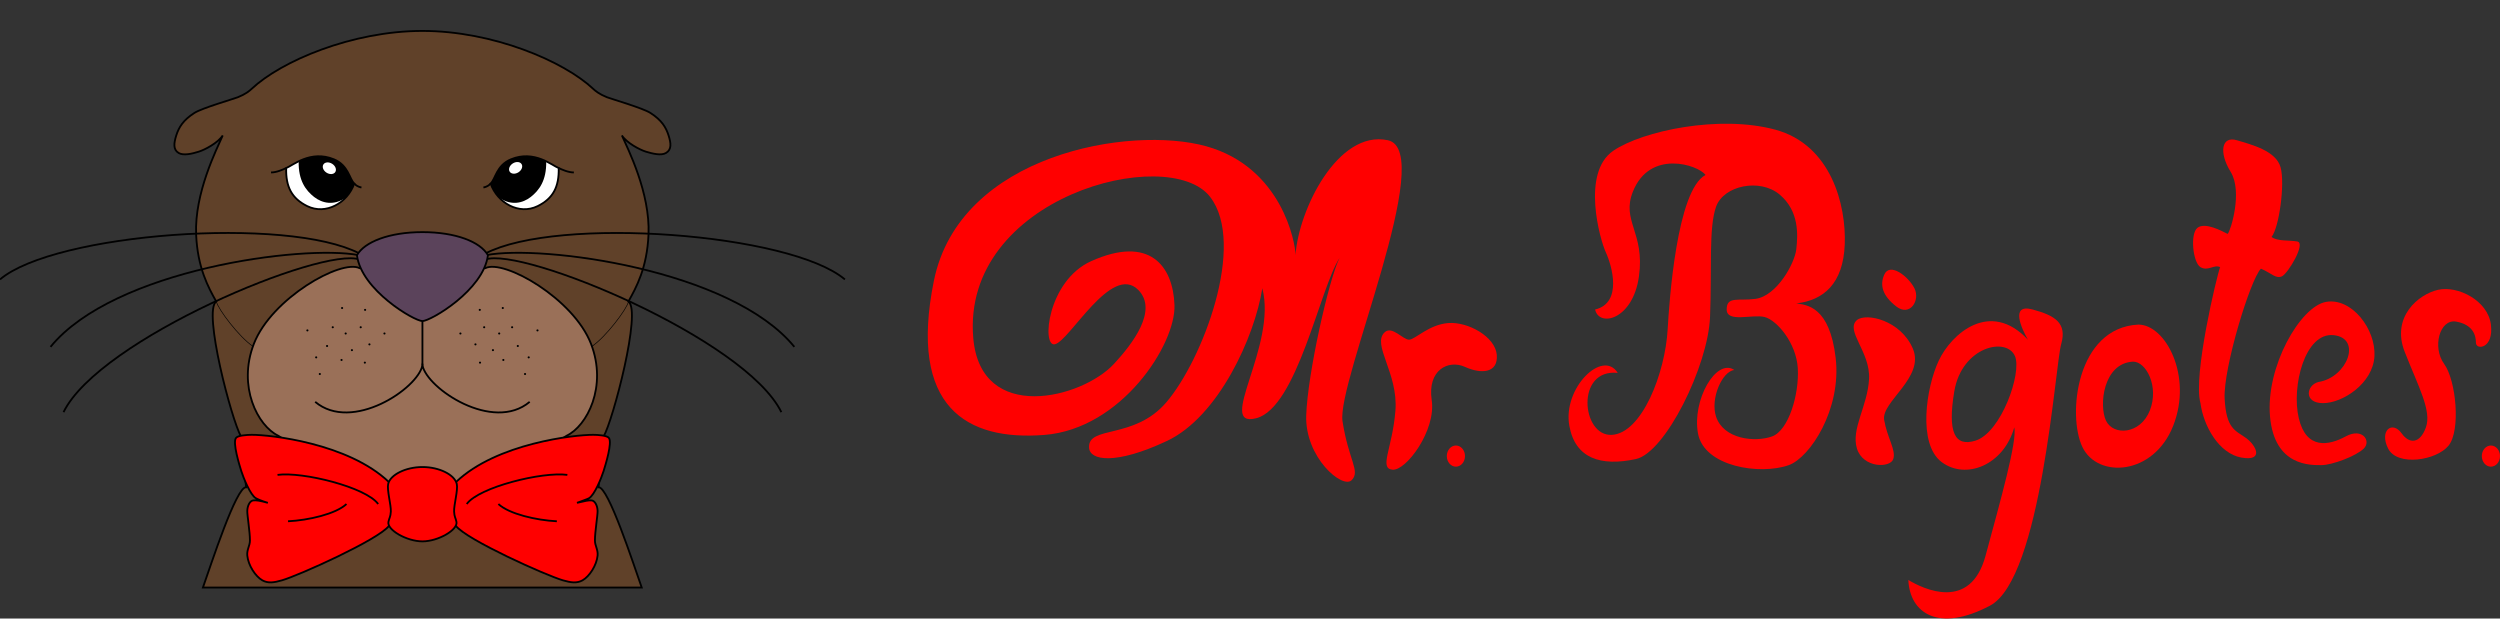 <?xml version="1.0" encoding="utf-8"?>
<!-- Generator: Adobe Illustrator 23.0.2, SVG Export Plug-In . SVG Version: 6.00 Build 0)  -->
<svg version="1.1" xmlns="http://www.w3.org/2000/svg" xmlns:xlink="http://www.w3.org/1999/xlink" x="0px" y="0px" width="4042px"
	 height="1000px" viewBox="0 0 4042 1000" style="enable-background:new 0 0 4042 1000;" xml:space="preserve">
<rect x="0" y="0" width="4042" height="1000" fill="#333333" stroke="none"/>
<g id="Texto">
	<g>
		<path style="fill:#FF0000;" d="M2243.8,226.7c-80.7-17.1-144.3,112.4-149.2,185.7c0-19.5-22-141.7-144.3-175.9
			s-398.8,12.2-440.4,217.5s53.8,259,178.6,249.2s212.8-146.6,210.4-210.1s-40.4-113.1-134.6-70.9c-70.9,31.8-80.7,139.5-58.7,134.4
			c24-5.6,91.5-131.2,134.6-88c33,33.2-9.8,88-39.1,119.7c-51.9,56.2-215.5,97.3-227.5-41.5c-19.8-228.5,316.1-315.2,382.9-228.5
			c59,76.5-12.2,263.9-70.9,332.3c-52.1,60.8-127,36.7-124.8,73.3c1.2,20.8,42.8,28.1,126-11c83.2-39.1,141.9-168.6,154.1-246.8
			c24.5,92.9-75.8,227.2-9.8,210.1c66.1-17.1,102.8-210.1,134.6-259c-17.1,34.2-51.4,185.7-53.8,254.1s58.7,119.7,73.4,105.1
			s-4.9-31.8-14.7-95.3S2324.6,243.8,2243.8,226.7z"/>
		<path style="fill:#FF0000;" d="M2341.7,522.3c-31.8,2.4-53.8,26.9-63.6,26.9s-27.4-22.7-39.1-12.2c-22,19.5,22,66,17.1,127.1
			c-4.9,61.1-26.9,92.9-4.9,95.3c22,2.4,70.9-63.5,63.6-112.4c-7.3-48.9,26.9-66,53.8-53.8s53.8,9.8,51.4-19.5
			C2417.5,544.3,2373.5,519.9,2341.7,522.3z"/>
		<ellipse style="fill:#FF0000;" cx="2353.9" cy="737.4" rx="14.7" ry="17.1"/>
		<ellipse style="fill:#FF0000;" cx="4027.3" cy="737.4" rx="14.7" ry="17.1"/>
		<path style="fill:#FF0000;" d="M2870.1,209.6c-90.5-24.4-214.6,2-261.8,34.2c-52.1,35.7-21.3,143.9-12.2,163.7
			c10.3,22.2,27.4,82.3-17.1,92.9c6.1,29.1,61.2,17.1,70.9-53.8c9.8-70.9-28.9-89.2-9.8-136.8c27.4-68.9,105.4-43.3,117.4-26.9
			c-46.5,24.4-58.7,205.3-61.2,249.2c-3.9,70.9-41.6,168.6-90.5,171c-48.9,2.4-58.7-107.5,9.8-100.2c-24.5-39.1-89.3,24.7-78.3,85.5
			c9.5,53,51.1,66,107.6,53.8c47.7-10.3,116.7-150.5,119.9-229.7c3.2-78.2-2.4-144.2,9.8-178.4s70.9-46.4,102.8-19.5
			c31.8,26.9,29.4,65,26.9,88c-2.4,23.2-31.6,76-66.1,80.6c-27.6,3.7-46.5-4.9-46.5,17.1s41.6,7.3,61.2,12.2
			c19.6,4.9,51.4,41.5,53.8,83.1s-14.7,100.2-41.6,110c-27.9,10-78.3,4.4-90.5-31.8c-9.8-29.3,9.8-73.3,29.4-75.7
			c-29.4-19.5-68.5,48.9-58.7,102.6c9.8,53.8,100.1,67.9,146.8,51.3c34.3-12.2,85.6-90.4,75.8-173.5c-9.8-83.1-46.5-85.5-63.6-88
			c44-4.9,75.8-31.8,78.3-95.3C2985.1,331.7,2960.7,234,2870.1,209.6z"/>
		<path style="fill:#FF0000;" d="M3092.8,563.9c-19.6-46.4-75.8-58.6-90.5-46.4c-19.6,17.1,22,51.3,19.6,95.3s-29.4,80.6-19.6,112.4
			c9.8,31.8,53.8,31.8,58.7,17.1c4.9-14.7-9.8-34.2-14.7-63.5S3112.3,610.3,3092.8,563.9z"/>
		<path style="fill:#FF0000;" d="M3065.9,495.5c22,17.1,39.1-9.8,29.4-29.3c-9.8-19.5-40.1-42.8-48.9-22
			C3038.9,461.2,3043.8,478.4,3065.9,495.5z"/>
		<path style="fill:#FF0000;" d="M3286,500.3c-36.7-9.8-17.1,31.8-7.3,48.9c-60.9-65.2-123.8-9.8-144.3,34.2
			c-20.1,43-34.3,134.4,4.9,163.7s100.3,4.9,117.4-56.2c4.9,22-22,117.3-46.5,207.7s-100.3,53.8-124.8,39.1
			c2.4,53.8,48.9,85.5,132.1,41.5s105.2-388.5,115-422.7C3342.3,522.3,3322.7,510.1,3286,500.3z M3194,712.4
			c-33.5,10.5-45.5-13-34.3-79.7c12.2-72.3,84.4-88.7,98.1-56.9C3269.4,603,3235.4,699.5,3194,712.4z"/>
		<g>
			<path style="fill:none;" d="M3160,632.8c-11.3,66.7,0.7,90.2,34.3,79.7c41.3-13,75.1-109.2,63.9-136.6
				C3244.2,543.8,3172.3,560.2,3160,632.8z"/>
		</g>
		<path style="fill:#FF0000;" d="M3457.3,524.8c-100.3,4.9-115,146.6-90.5,197.9c24.5,51.3,115,46.4,146.8-34.2
			C3545.4,607.9,3501.3,524.8,3457.3,524.8z M3475.9,663.6c-15.4,38.9-59,41.3-70.9,16.6c-11.7-24.7-4.6-93.1,43.8-95.5
			C3469.8,584.6,3491.1,624.7,3475.9,663.6z"/>
		<g>
			<path style="fill:none;" d="M3448.7,584.6c-48.4,2.4-55.5,70.9-43.8,95.5c11.7,24.7,55.5,22.5,70.9-16.6
				C3491.1,624.7,3469.8,584.6,3448.7,584.6z"/>
		</g>
		<path style="fill:#FF0000;" d="M3689.7,446.6c9.8-4.9,39.1-53.8,24.5-56.2s-31.8,0-41.6-7.3c12.2-14.7,22-85.5,14.7-112.4
			c-7.3-26.9-46.5-36.7-70.9-44c-24.5-7.3-29.4,19.5-9.8,51.3c19.6,31.8,0,95.3-4.9,100.2c-9.8-4.9-36.7-19.5-48.9-9.8
			s-7.3,56.2,4.9,63.5c12.2,7.3,22-4.9,31.8,0c-4.9,12.2-44.3,175.9-31.8,219.9c4.9,36.7,29.6,81.4,66.1,88
			c36.9,6.6,24.5-19.5,7.3-31.8c-17.1-12.2-31.8-14.7-34.3-63.5s41.6-193,58.7-210.1C3672.6,441.7,3679.9,451.5,3689.7,446.6z"/>
		<path style="fill:#FF0000;" d="M3760.7,488.1c-41.6,7.3-97.9,105.1-90.5,185.7c7.3,80.6,66.1,78.2,83.2,78.2
			c17.1,0,56.3-14.7,68.5-26.9s-2.4-34.2-29.4-19.5c-26.9,14.7-63.6,22-75.8-29.3c-12.2-51.3,9.8-139.3,56.3-134.4
			c46.5,4.9,22,68.4-24.5,75.7c-19.6,4.9-24.5,34.2,7.3,34.2c31.8,0,80.7-31.8,83.2-75.7S3802.2,480.8,3760.7,488.1z"/>
		<path style="fill:#FF0000;" d="M4027.3,524.8c-4.9-39.1-53.8-63.5-85.6-56.2c-31.8,7.3-75.8,44-53.8,100.2
			c22,56.2,44,95.3,34.3,122.2s-26.9,26.9-39.1,9.8c-15.2-21.3-36.7-4.9-22,24.4c14.7,29.3,78.3,19.5,97.9-4.9
			c19.6-24.4,12.2-105.1-7.3-131.9c-19.6-26.9-7.3-73.3,19.6-68.4s31.8,22,31.8,34.2S4032.2,563.9,4027.3,524.8z"/>
	</g>
</g>
<g id="Mr._Bigotes">
	<g>
		<path style="fill:#604129;stroke:#000000;stroke-width:3;stroke-miterlimit:10;" d="M1081,219.2c-4.2-13.3-11.1-24.9-29.4-36.6
			c-12.3-7.9-63.2-22.6-70.3-25.4c-12.5-5-18.8-10.3-22.2-13.5C911.5,98.9,796.8,50,683,50s-228.6,48.9-276.2,93.7
			c-3.4,3.2-9.7,8.5-22.2,13.5c-7.1,2.8-58,17.5-70.3,25.4c-18.3,11.7-25.2,23.3-29.4,36.6c-3.8,12.3-5.2,22.6,3.9,28.1
			c7.7,4.7,22.2,1.2,32.6-2.1c9.7-3,31-14.1,38.7-26.2c-9.4,21.5-45.8,92.9-43,160.1c2.3,54.2,19.9,85.8,32.5,108.4
			c-21.8,15.1,25.1,192.3,39.9,217.8l8.4,82.5c-15.8-1.4-56.8,125.4-69.8,162.1h709.4c-13-36.7-54-163.5-69.8-162.1l8.4-82.5
			c14.8-25.5,61.7-202.7,39.9-217.8c12.6-22.6,30.2-54.2,32.5-108.4c2.9-67.2-33.5-138.6-43-160.1c7.7,12.1,29,23.2,38.7,26.2
			c10.5,3.2,24.9,6.8,32.6,2.1C1086.2,241.8,1084.9,231.5,1081,219.2z"/>
		<path style="fill:#9A7058;stroke:#000000;stroke-width:3;stroke-miterlimit:10;" d="M955.5,555.8
			c-28.4-73.2-140.9-137.3-171-122.2h-203c-30.1-15-142.6,49-171,122.2c-26.8,69.1,6.3,132.9,39.4,148.7l180.7,114.9h104.8
			l180.7-114.9C949.2,688.7,982.3,624.9,955.5,555.8z"/>
		<g>
			<ellipse cx="590.3" cy="501" rx="1.7" ry="1.7"/>
			<ellipse cx="553.1" cy="498" rx="1.7" ry="1.7"/>
			<ellipse cx="583.2" cy="529.1" rx="1.7" ry="1.7"/>
			<ellipse cx="621.6" cy="539.2" rx="1.7" ry="1.7"/>
			<ellipse cx="597.3" cy="556.8" rx="1.7" ry="1.7"/>
			<ellipse cx="558.9" cy="539.2" rx="1.7" ry="1.7"/>
			<ellipse cx="538" cy="529.1" rx="1.7" ry="1.7"/>
			<ellipse cx="497" cy="534.2" rx="1.7" ry="1.7"/>
			<ellipse cx="528.8" cy="559.4" rx="1.7" ry="1.7"/>
			<ellipse cx="569" cy="566.1" rx="1.7" ry="1.7"/>
			<ellipse cx="589.9" cy="586.3" rx="1.7" ry="1.7"/>
			<ellipse cx="552.2" cy="582" rx="1.7" ry="1.7"/>
			<ellipse cx="511.2" cy="577.8" rx="1.7" ry="1.7"/>
			<ellipse cx="517.1" cy="604.7" rx="1.7" ry="1.7"/>
		</g>
		<path style="fill:none;stroke:#000000;stroke-width:3;stroke-miterlimit:10;" d="M581.5,410C464.7,348.9,87.9,377,0,451.8"/>
		<path style="fill:none;stroke:#000000;stroke-width:3;stroke-miterlimit:10;" d="M579.8,412.5C490.3,395.3,184,435.4,81.7,560.8"
			/>
		<path style="fill:none;stroke:#000000;stroke-width:3;stroke-miterlimit:10;" d="M581.5,419.6c-60.3-21.3-420.9,128.5-478.8,246.8
			"/>
		<path style="fill:#FFFFFF;stroke:#000000;stroke-width:3;stroke-miterlimit:10;" d="M572.8,296.7c-7.9-6.9-9.2-29.3-32.9-39.1
			c-37.7-15.6-66.8,10.1-77.2,14.1c-0.8,30.3,9,49.2,33.9,61.5C526.8,348.1,561.8,328.2,572.8,296.7z"/>
		<path d="M539.9,257.7c23.8,9.8,25,32.2,32.9,39.1c-3,8.6-7.9,16.4-13.9,22.8c-19,13.2-37.8,9.2-51.1-1.2
			c-13.4-10.6-25.5-26.4-24.9-57.4v0C497.2,254,516.9,248.2,539.9,257.7z"/>
		
			<ellipse transform="matrix(0.538 -0.843 0.843 0.538 16.984 574.501)" style="fill:#FFFFFF;" cx="532.3" cy="271.8" rx="8.5" ry="11.4"/>
		<path style="fill:#FF0000;stroke:#000000;stroke-width:3;stroke-miterlimit:10;" d="M628.7,779.3
			c-66.1-62.9-192.5-76.4-221.6-76.3c-7.8,0-22.5,1-25.5,5c-5.9,7.5,5.5,44,8.6,53.9s14.6,38.8,23.6,43.7c2.7,1.5,8.8,4.3,19.3,7.4
			c-13.1-3.6-18.7-4.5-23.8-3.9c-5.1,0.6-9.3,8.2-9.5,17c-0.2,7,4.3,33.7,4.3,47.6c0,9-5.2,14.7-4.3,24.5
			c1.5,15.9,13.3,33.9,24.4,40.1c9.2,5.1,18.7,3.7,31.6,0c26.7-7.6,156.2-65.7,173.2-88.2h17.2l-0.1-70.7L628.7,779.3z"/>
		<path style="fill:none;stroke:#000000;stroke-width:3;stroke-miterlimit:10;" d="M611.4,814.9c-19.8-27.3-122.3-52.6-162.7-47.1"
			/>
		<path style="fill:none;stroke:#000000;stroke-width:3;stroke-miterlimit:10;" d="M560.2,814.9c-17.3,16.2-61.7,26.3-94.5,27.9"/>
		<path style="fill:none;stroke:#000000;stroke-miterlimit:10;" d="M349.8,487.6c2.8,12.2,36.7,57.3,59.2,72.4"/>
		<path style="fill:none;stroke:#000000;stroke-width:3;stroke-miterlimit:10;" d="M438.2,278.8c8.6,0.2,19.8-4.8,24.4-7.1"/>
		<path style="fill:none;stroke:#000000;stroke-width:3;stroke-miterlimit:10;" d="M584.4,303.2c-5.4-1.2-9.2-3.5-11.6-6.5"/>
		<g>
			<ellipse cx="775.7" cy="501" rx="1.7" ry="1.7"/>
			<ellipse cx="812.9" cy="498" rx="1.7" ry="1.7"/>
			<ellipse cx="782.8" cy="529.1" rx="1.7" ry="1.7"/>
			<ellipse cx="744.4" cy="539.2" rx="1.7" ry="1.7"/>
			<ellipse cx="768.7" cy="556.8" rx="1.7" ry="1.7"/>
			<ellipse cx="807.1" cy="539.2" rx="1.7" ry="1.7"/>
			<ellipse cx="828" cy="529.1" rx="1.7" ry="1.7"/>
			<ellipse cx="869" cy="534.2" rx="1.7" ry="1.7"/>
			<ellipse cx="837.2" cy="559.4" rx="1.7" ry="1.7"/>
			<ellipse cx="797" cy="566.1" rx="1.7" ry="1.7"/>
			<ellipse cx="776.1" cy="586.3" rx="1.7" ry="1.7"/>
			<ellipse cx="813.8" cy="582" rx="1.7" ry="1.7"/>
			<ellipse cx="854.8" cy="577.8" rx="1.7" ry="1.7"/>
			<ellipse cx="848.9" cy="604.7" rx="1.7" ry="1.7"/>
		</g>
		<path style="fill:none;stroke:#000000;stroke-width:3;stroke-miterlimit:10;" d="M784.5,410c116.8-61.1,493.6-32.9,581.5,41.8"/>
		<path style="fill:none;stroke:#000000;stroke-width:3;stroke-miterlimit:10;" d="M786.2,412.5c89.5-17.2,395.8,22.9,498.1,148.3"
			/>
		<path style="fill:none;stroke:#000000;stroke-width:3;stroke-miterlimit:10;" d="M784.5,419.6c60.3-21.3,420.9,128.5,478.8,246.8"
			/>
		<path style="fill:#5B435B;stroke:#000000;stroke-width:3;stroke-miterlimit:10;" d="M683,375.3c-53.7,0-93.6,15.8-105.9,37.3
			c7.1,56.6,92.8,106.5,105.9,106.5s98.8-49.8,105.9-106.5C776.6,391,736.7,375.3,683,375.3z"/>
		<path style="fill:#FFFFFF;stroke:#000000;stroke-width:3;stroke-miterlimit:10;" d="M793.2,296.7c7.9-6.9,9.2-29.3,32.9-39.1
			c37.7-15.6,66.8,10.1,77.2,14.1c0.8,30.3-9,49.2-33.9,61.5C839.2,348.1,804.2,328.2,793.2,296.7z"/>
		<path d="M826.1,257.7c-23.8,9.8-25,32.2-32.9,39.1c3,8.6,7.9,16.4,13.9,22.8c19,13.2,37.8,9.2,51.1-1.2
			c13.4-10.6,25.5-26.4,24.9-57.4v0C868.8,254,849.1,248.2,826.1,257.7z"/>
		
			<ellipse transform="matrix(0.843 -0.538 0.538 0.843 -15.38 490.798)" style="fill:#FFFFFF;" cx="833.7" cy="271.8" rx="11.4" ry="8.5"/>
		<path style="fill:#FF0000;stroke:#000000;stroke-width:3;stroke-miterlimit:10;" d="M737.3,779.3c66.1-62.9,192.5-76.4,221.6-76.3
			c7.8,0,22.5,1,25.5,5c5.9,7.5-5.5,44-8.6,53.9c-3.1,9.9-14.6,38.8-23.6,43.7c-2.7,1.5-9.1,3.6-19.3,7.4c12.9-3,18.7-4.5,23.8-3.9
			c5.1,0.6,9.3,8.2,9.5,17c0.2,7-4.3,33.7-4.3,47.6c0,9,5.2,14.7,4.3,24.5c-1.5,15.9-13.3,33.9-24.4,40.1c-9.2,5.1-18.7,3.7-31.6,0
			c-26.7-7.6-156.2-65.7-173.2-88.2h-17.2l0.1-70.7L737.3,779.3z"/>
		<path style="fill:#FF0000;stroke:#000000;stroke-width:3;stroke-miterlimit:10;" d="M734.2,827.1c-0.5-10.7,6.6-35,4.3-44.7
			c-3.4-14.8-28.2-27.3-55.4-27.3c-27.2,0-52.1,12.5-55.5,27.3c-2.2,9.7,4.8,34.1,4.3,44.7c-0.5,9.1-2.5,9.9-3.9,16.7
			c-2.6,12.9,29.6,31.5,55,31.5s57.6-18.6,55-31.5C736.7,837,734.6,836.2,734.2,827.1z"/>
		<path style="fill:none;stroke:#000000;stroke-width:3;stroke-miterlimit:10;" d="M754.6,814.9c19.8-27.3,122.3-52.6,162.7-47.1"/>
		<path style="fill:none;stroke:#000000;stroke-width:3;stroke-miterlimit:10;" d="M805.8,814.9c17.3,16.2,61.7,26.3,94.5,27.9"/>
		<path style="fill:none;stroke:#000000;stroke-width:3;stroke-miterlimit:10;" d="M856.4,649.7c-59.4,50-166.1-21.4-173.4-59.1
			c-7.3,37.7-114,109.1-173.4,59.1"/>
		<path style="fill:none;stroke:#000000;stroke-miterlimit:10;" d="M1016.2,487.6c-2.8,12.2-36.7,57.3-59.2,72.4"/>
		<path style="fill:none;stroke:#000000;stroke-width:3;stroke-miterlimit:10;" d="M927.8,278.8c-8.6,0.2-19.8-4.8-24.4-7.1"/>
		<path style="fill:none;stroke:#000000;stroke-width:3;stroke-miterlimit:10;" d="M781.6,303.2c5.4-1.2,9.2-3.5,11.6-6.5"/>
		<line style="fill:none;stroke:#000000;stroke-width:3;stroke-miterlimit:10;" x1="683" y1="590.6" x2="683" y2="519.1"/>
	</g>
</g>
</svg>
